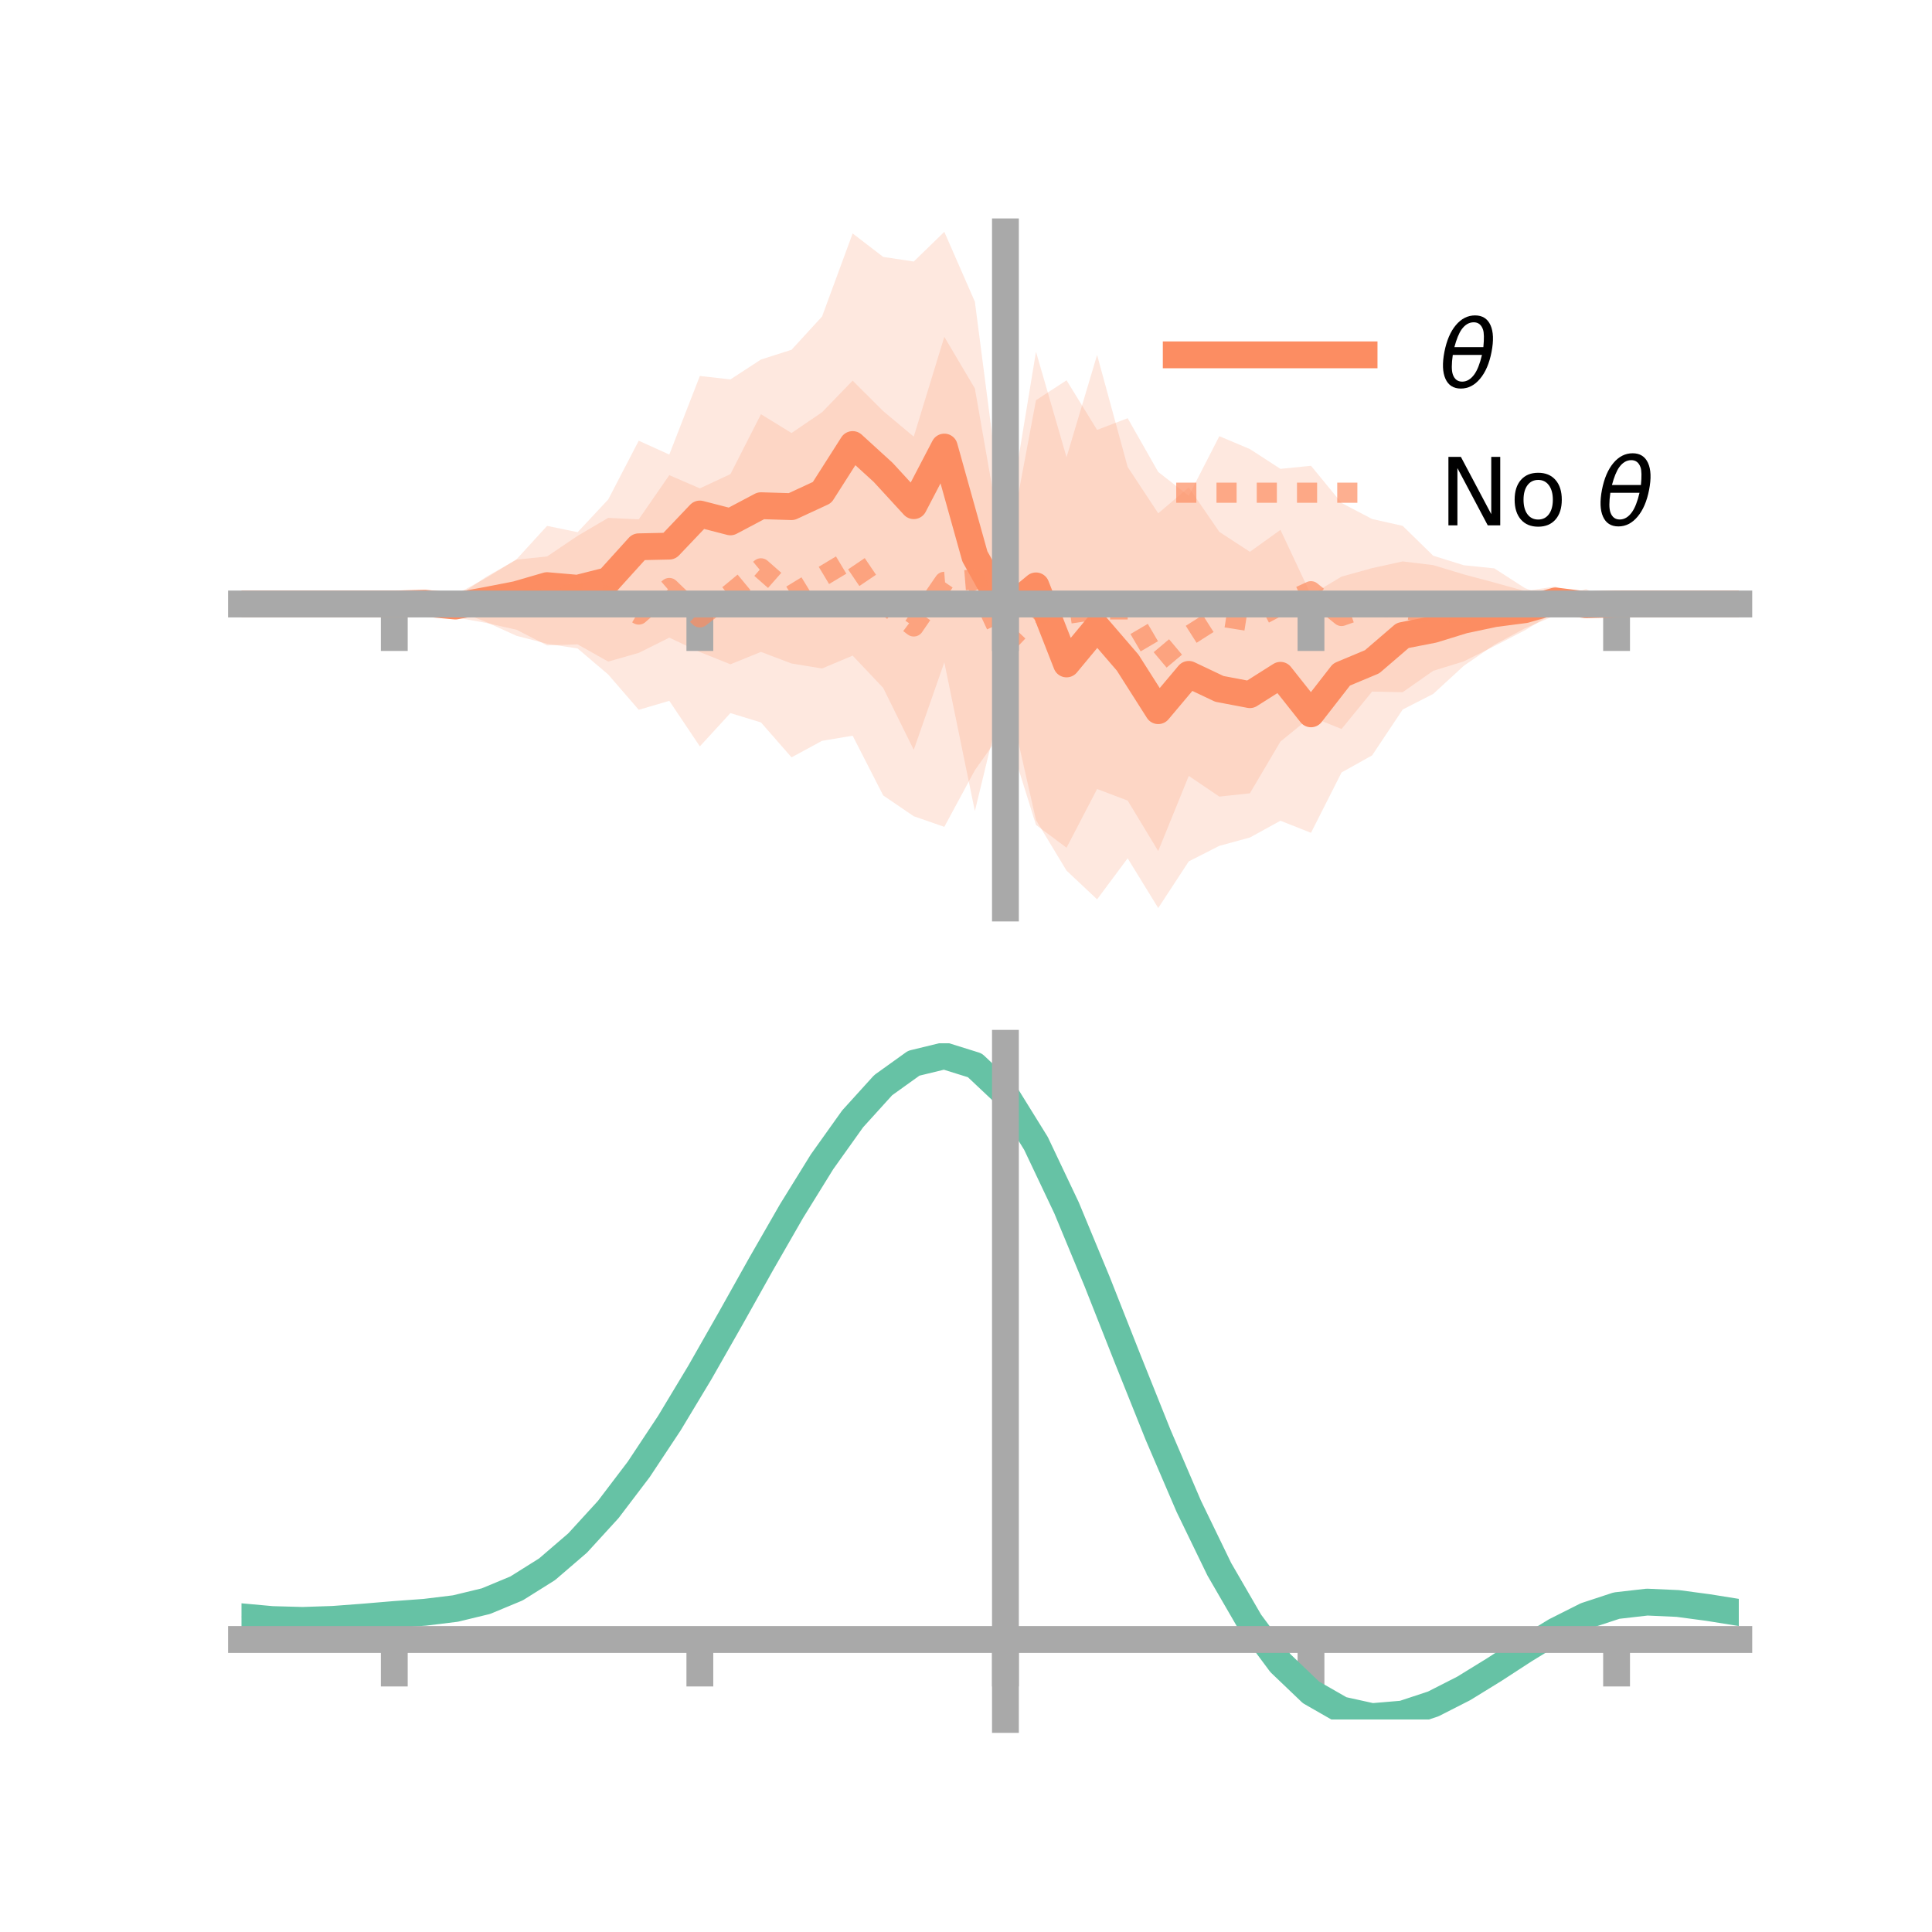 <?xml version="1.0" encoding="utf-8" standalone="no"?>
<!DOCTYPE svg PUBLIC "-//W3C//DTD SVG 1.1//EN"
  "http://www.w3.org/Graphics/SVG/1.1/DTD/svg11.dtd">
<!-- Created with matplotlib (https://matplotlib.org/) -->
<svg height="144pt" version="1.1" viewBox="0 0 144 144" width="144pt" xmlns="http://www.w3.org/2000/svg" xmlns:xlink="http://www.w3.org/1999/xlink">
 <defs>
  <style type="text/css">*{stroke-linecap:butt;stroke-linejoin:round;}</style>
 </defs>
 <g id="figure_1">
  <g id="patch_1">
   <path d="M 0 144 
L 144 144 
L 144 0 
L 0 0 
z
" style="fill:none;"/>
  </g>
  <g id="axes_1">
   <g id="patch_2">
    <path d="M 18 67.68 
L 129.6 67.68 
L 129.6 17.28 
L 18 17.28 
z
" style="fill:none;"/>
   </g>
   <g id="PolyCollection_1">
    <path clip-path="url(#p6b8c45725f)" d="M 18 45.018 
L 18 45.018 
L 20.278 45.018 
L 22.555 45.018 
L 24.833 45.018 
L 27.11 45.018 
L 29.388 45.017 
L 31.665 44.594 
L 33.943 44.325 
L 36.22 43.086 
L 38.498 41.69 
L 40.776 39.196 
L 43.053 39.665 
L 45.331 37.231 
L 47.608 32.849 
L 49.886 33.881 
L 52.163 28.023 
L 54.441 28.281 
L 56.718 26.796 
L 58.996 26.071 
L 61.273 23.589 
L 63.551 17.4 
L 65.829 19.149 
L 68.106 19.493 
L 70.384 17.28 
L 72.661 22.486 
L 74.939 40.046 
L 77.216 26.218 
L 79.494 34.08 
L 81.771 26.456 
L 84.049 34.805 
L 86.327 38.259 
L 88.604 36.326 
L 90.882 39.644 
L 93.159 41.129 
L 95.437 39.493 
L 97.714 44.338 
L 99.992 42.977 
L 102.269 42.345 
L 104.547 41.845 
L 106.824 42.121 
L 109.102 42.811 
L 111.38 43.421 
L 113.657 44.053 
L 115.935 43.714 
L 118.212 44.841 
L 120.49 45.01 
L 122.767 45.018 
L 125.045 45.018 
L 127.322 45.018 
L 129.6 45.018 
L 129.6 45.018 
L 129.6 45.018 
L 127.322 45.018 
L 125.045 45.018 
L 122.767 45.018 
L 120.49 45.03 
L 118.212 45.308 
L 115.935 45.865 
L 113.657 46.832 
L 111.38 48.057 
L 109.102 49.626 
L 106.824 51.72 
L 104.547 52.884 
L 102.269 56.301 
L 99.992 57.575 
L 97.714 62.073 
L 95.437 61.173 
L 93.159 62.424 
L 90.882 63.044 
L 88.604 64.202 
L 86.327 67.68 
L 84.049 63.972 
L 81.771 67.032 
L 79.494 64.891 
L 77.216 61.12 
L 74.939 51.065 
L 72.661 60.454 
L 70.384 49.364 
L 68.106 55.888 
L 65.829 51.274 
L 63.551 48.866 
L 61.273 49.825 
L 58.996 49.453 
L 56.718 48.588 
L 54.441 49.513 
L 52.163 48.598 
L 49.886 47.526 
L 47.608 48.662 
L 45.331 49.31 
L 43.053 48.028 
L 40.776 48.104 
L 38.498 46.935 
L 36.22 46.426 
L 33.943 46.015 
L 31.665 45.329 
L 29.388 45.018 
L 27.11 45.018 
L 24.833 45.018 
L 22.555 45.018 
L 20.278 45.018 
L 18 45.018 
z
" style="fill:#fc8d62;fill-opacity:0.2;"/>
   </g>
   <g id="PolyCollection_2">
    <path clip-path="url(#p6b8c45725f)" d="M 18 45.018 
L 18 45.018 
L 20.278 45.018 
L 22.555 45.018 
L 24.833 45.018 
L 27.11 45.018 
L 29.388 45.018 
L 31.665 44.691 
L 33.943 44.561 
L 36.22 43.006 
L 38.498 41.709 
L 40.776 41.475 
L 43.053 39.938 
L 45.331 38.599 
L 47.608 38.707 
L 49.886 35.415 
L 52.163 36.401 
L 54.441 35.339 
L 56.718 30.875 
L 58.996 32.275 
L 61.273 30.725 
L 63.551 28.369 
L 65.829 30.642 
L 68.106 32.545 
L 70.384 25.105 
L 72.661 28.953 
L 74.939 41.957 
L 77.216 29.828 
L 79.494 28.346 
L 81.771 32.042 
L 84.049 31.172 
L 86.327 35.177 
L 88.604 36.954 
L 90.882 32.511 
L 93.159 33.471 
L 95.437 34.947 
L 97.714 34.716 
L 99.992 37.489 
L 102.269 38.683 
L 104.547 39.194 
L 106.824 41.421 
L 109.102 42.129 
L 111.38 42.365 
L 113.657 43.834 
L 115.935 44.677 
L 118.212 43.901 
L 120.49 45.017 
L 122.767 45.018 
L 125.045 45.018 
L 127.322 45.018 
L 129.6 45.018 
L 129.6 45.018 
L 129.6 45.018 
L 127.322 45.018 
L 125.045 45.018 
L 122.767 45.018 
L 120.49 45.018 
L 118.212 45.828 
L 115.935 45.59 
L 113.657 46.981 
L 111.38 48.157 
L 109.102 49.295 
L 106.824 49.998 
L 104.547 51.594 
L 102.269 51.545 
L 99.992 54.335 
L 97.714 53.416 
L 95.437 55.271 
L 93.159 59.128 
L 90.882 59.374 
L 88.604 57.831 
L 86.327 63.433 
L 84.049 59.669 
L 81.771 58.809 
L 79.494 63.184 
L 77.216 61.484 
L 74.939 54.189 
L 72.661 57.409 
L 70.384 61.629 
L 68.106 60.838 
L 65.829 59.287 
L 63.551 54.834 
L 61.273 55.216 
L 58.996 56.449 
L 56.718 53.845 
L 54.441 53.15 
L 52.163 55.631 
L 49.886 52.236 
L 47.608 52.905 
L 45.331 50.272 
L 43.053 48.335 
L 40.776 47.98 
L 38.498 47.39 
L 36.22 46.355 
L 33.943 45.465 
L 31.665 45.491 
L 29.388 45.018 
L 27.11 45.018 
L 24.833 45.018 
L 22.555 45.018 
L 20.278 45.018 
L 18 45.018 
z
" style="fill:#fc8d62;fill-opacity:0.2;"/>
   </g>
   <g id="matplotlib.axis_1">
    <g id="xtick_1">
     <g id="line2d_1">
      <defs>
       <path d="M 0 0 
L 0 3.5 
" id="m5cef76e5eb" style="stroke:#a9a9a9;stroke-width:2;"/>
      </defs>
      <g>
       <use style="fill:#a9a9a9;stroke:#a9a9a9;stroke-width:2;" x="29.388" xlink:href="#m5cef76e5eb" y="45.018"/>
      </g>
     </g>
    </g>
    <g id="xtick_2">
     <g id="line2d_2">
      <g>
       <use style="fill:#a9a9a9;stroke:#a9a9a9;stroke-width:2;" x="52.163" xlink:href="#m5cef76e5eb" y="45.018"/>
      </g>
     </g>
    </g>
    <g id="xtick_3">
     <g id="line2d_3">
      <g>
       <use style="fill:#a9a9a9;stroke:#a9a9a9;stroke-width:2;" x="74.939" xlink:href="#m5cef76e5eb" y="45.018"/>
      </g>
     </g>
    </g>
    <g id="xtick_4">
     <g id="line2d_4">
      <g>
       <use style="fill:#a9a9a9;stroke:#a9a9a9;stroke-width:2;" x="97.714" xlink:href="#m5cef76e5eb" y="45.018"/>
      </g>
     </g>
    </g>
    <g id="xtick_5">
     <g id="line2d_5">
      <g>
       <use style="fill:#a9a9a9;stroke:#a9a9a9;stroke-width:2;" x="120.49" xlink:href="#m5cef76e5eb" y="45.018"/>
      </g>
     </g>
    </g>
   </g>
   <g id="matplotlib.axis_2"/>
   <g id="line2d_6">
    <path clip-path="url(#p6b8c45725f)" d="M 18 45.018 
L 20.278 45.018 
L 22.555 45.018 
L 24.833 45.018 
L 27.11 45.018 
L 29.388 45.018 
L 31.665 44.962 
L 33.943 45.17 
L 36.22 44.756 
L 38.498 44.312 
L 40.776 43.65 
L 43.053 43.847 
L 45.331 43.27 
L 47.608 40.755 
L 49.886 40.704 
L 52.163 38.311 
L 54.441 38.897 
L 56.718 37.692 
L 58.996 37.762 
L 61.273 36.707 
L 63.551 33.133 
L 65.829 35.212 
L 68.106 37.69 
L 70.384 33.322 
L 72.661 41.47 
L 74.939 45.555 
L 77.216 43.669 
L 79.494 49.486 
L 81.771 46.744 
L 84.049 49.388 
L 86.327 52.969 
L 88.604 50.264 
L 90.882 51.344 
L 93.159 51.776 
L 95.437 50.333 
L 97.714 53.206 
L 99.992 50.276 
L 102.269 49.323 
L 104.547 47.365 
L 106.824 46.921 
L 109.102 46.219 
L 111.38 45.739 
L 113.657 45.443 
L 115.935 44.79 
L 118.212 45.074 
L 120.49 45.02 
L 122.767 45.018 
L 125.045 45.018 
L 127.322 45.018 
L 129.6 45.018 
" style="fill:none;stroke:#fc8d62;stroke-linecap:square;stroke-width:2;"/>
   </g>
   <g id="line2d_7">
    <path clip-path="url(#p6b8c45725f)" d="M 18 45.018 
L 20.278 45.018 
L 22.555 45.018 
L 24.833 45.018 
L 27.11 45.018 
L 29.388 45.018 
L 31.665 45.091 
L 33.943 45.013 
L 36.22 44.68 
L 38.498 44.549 
L 40.776 44.727 
L 43.053 44.137 
L 45.331 44.436 
L 47.608 45.806 
L 49.886 43.826 
L 52.163 46.016 
L 54.441 44.244 
L 56.718 42.36 
L 58.996 44.362 
L 61.273 42.97 
L 63.551 41.602 
L 65.829 44.965 
L 68.106 46.692 
L 70.384 43.367 
L 72.661 43.181 
L 74.939 48.073 
L 77.216 45.656 
L 79.494 45.765 
L 81.771 45.425 
L 84.049 45.421 
L 86.327 49.305 
L 88.604 47.393 
L 90.882 45.943 
L 93.159 46.3 
L 95.437 45.109 
L 97.714 44.066 
L 99.992 45.912 
L 102.269 45.114 
L 104.547 45.394 
L 106.824 45.71 
L 109.102 45.712 
L 111.38 45.261 
L 113.657 45.408 
L 115.935 45.134 
L 118.212 44.864 
L 120.49 45.018 
L 122.767 45.018 
L 125.045 45.018 
L 127.322 45.018 
L 129.6 45.018 
" style="fill:none;stroke:#fc8d62;stroke-dasharray:1.5,1.5;stroke-dashoffset:0;stroke-opacity:0.7;stroke-width:1.5;"/>
   </g>
   <g id="patch_3">
    <path d="M 74.939 67.68 
L 74.939 17.28 
" style="fill:none;stroke:#a9a9a9;stroke-linecap:square;stroke-linejoin:miter;stroke-width:2;"/>
   </g>
   <g id="patch_4">
    <path d="M 129.6 67.68 
L 129.6 17.28 
" style="fill:none;"/>
   </g>
   <g id="patch_5">
    <path d="M 18 45.018 
L 129.6 45.018 
" style="fill:none;stroke:#a9a9a9;stroke-linecap:square;stroke-linejoin:miter;stroke-width:2;"/>
   </g>
   <g id="patch_6">
    <path d="M 18 17.28 
L 129.6 17.28 
" style="fill:none;"/>
   </g>
   <g id="legend_1">
    <g id="line2d_8">
     <path d="M 87.67 26.449 
L 101.67 26.449 
" style="fill:none;stroke:#fc8d62;stroke-linecap:square;stroke-width:2;"/>
    </g>
    <g id="line2d_9"/>
    <g id="text_1">
     <!-- $\theta$ -->
     <g transform="translate(107.27 28.899)scale(0.07 -0.07)">
      <defs>
       <path d="M 45.516 34.672 
L 14.453 34.672 
Q 12.359 20.062 14.5 13.875 
Q 17.188 6.25 24.469 6.25 
Q 31.781 6.25 37.359 13.922 
Q 42.234 20.656 45.516 34.672 
z
M 47.016 42.969 
Q 48.344 56.844 46.625 61.719 
Q 43.953 69.438 36.766 69.438 
Q 29.297 69.438 23.828 61.812 
Q 19.531 55.672 16.156 42.969 
z
M 38.188 76.766 
Q 49.906 76.766 54.594 66.406 
Q 59.281 56.109 55.719 37.844 
Q 52.203 19.625 43.453 9.281 
Q 34.766 -1.125 23.047 -1.125 
Q 11.281 -1.125 6.641 9.281 
Q 2 19.625 5.516 37.844 
Q 9.078 56.109 17.719 66.406 
Q 26.422 76.766 38.188 76.766 
z
" id="DejaVuSans-Oblique-952"/>
      </defs>
      <use transform="translate(0 0.234)" xlink:href="#DejaVuSans-Oblique-952"/>
     </g>
    </g>
    <g id="line2d_10">
     <path d="M 87.67 36.724 
L 101.67 36.724 
" style="fill:none;stroke:#fc8d62;stroke-dasharray:1.5,1.5;stroke-dashoffset:0;stroke-opacity:0.7;stroke-width:1.5;"/>
    </g>
    <g id="line2d_11"/>
    <g id="text_2">
     <!-- No $\theta$ -->
     <g transform="translate(107.27 39.174)scale(0.07 -0.07)">
      <defs>
       <path d="M 9.812 72.906 
L 23.094 72.906 
L 55.422 11.922 
L 55.422 72.906 
L 64.984 72.906 
L 64.984 0 
L 51.703 0 
L 19.391 60.984 
L 19.391 0 
L 9.812 0 
z
" id="DejaVuSans-78"/>
       <path d="M 30.609 48.391 
Q 23.391 48.391 19.188 42.75 
Q 14.984 37.109 14.984 27.297 
Q 14.984 17.484 19.156 11.844 
Q 23.344 6.203 30.609 6.203 
Q 37.797 6.203 41.984 11.859 
Q 46.188 17.531 46.188 27.297 
Q 46.188 37.016 41.984 42.703 
Q 37.797 48.391 30.609 48.391 
z
M 30.609 56 
Q 42.328 56 49.016 48.375 
Q 55.719 40.766 55.719 27.297 
Q 55.719 13.875 49.016 6.219 
Q 42.328 -1.422 30.609 -1.422 
Q 18.844 -1.422 12.172 6.219 
Q 5.516 13.875 5.516 27.297 
Q 5.516 40.766 12.172 48.375 
Q 18.844 56 30.609 56 
z
" id="DejaVuSans-111"/>
       <path id="DejaVuSans-32"/>
      </defs>
      <use transform="translate(0 0.234)" xlink:href="#DejaVuSans-78"/>
      <use transform="translate(74.805 0.234)" xlink:href="#DejaVuSans-111"/>
      <use transform="translate(135.986 0.234)" xlink:href="#DejaVuSans-32"/>
      <use transform="translate(167.773 0.234)" xlink:href="#DejaVuSans-Oblique-952"/>
     </g>
    </g>
   </g>
  </g>
  <g id="axes_2">
   <g id="patch_7">
    <path d="M 18 128.16 
L 129.6 128.16 
L 129.6 77.76 
L 18 77.76 
z
" style="fill:none;"/>
   </g>
   <g id="PolyCollection_3">
    <path clip-path="url(#p27d46d7a92)" d="M 18 120.545 
L 18 120.465 
L 20.278 120.681 
L 22.555 120.745 
L 24.833 120.662 
L 27.11 120.482 
L 29.388 120.282 
L 31.665 120.111 
L 33.943 119.828 
L 36.22 119.271 
L 38.498 118.312 
L 40.776 116.86 
L 43.053 114.865 
L 45.331 112.318 
L 47.608 109.251 
L 49.886 105.733 
L 52.163 101.863 
L 54.441 97.771 
L 56.718 93.613 
L 58.996 89.561 
L 61.273 85.806 
L 63.551 82.546 
L 65.829 79.984 
L 68.106 78.323 
L 70.384 77.76 
L 72.661 78.484 
L 74.939 80.663 
L 77.216 84.387 
L 79.494 89.257 
L 81.771 94.827 
L 84.049 100.678 
L 86.327 106.448 
L 88.604 111.835 
L 90.882 116.607 
L 93.159 120.597 
L 95.437 123.709 
L 97.714 125.909 
L 99.992 127.226 
L 102.269 127.735 
L 104.547 127.55 
L 106.824 126.81 
L 109.102 125.669 
L 111.38 124.29 
L 113.657 122.836 
L 115.935 121.468 
L 118.212 120.337 
L 120.49 119.593 
L 122.767 119.334 
L 125.045 119.441 
L 127.322 119.753 
L 129.6 120.131 
L 129.6 120.236 
L 129.6 120.236 
L 127.322 119.882 
L 125.045 119.588 
L 122.767 119.49 
L 120.49 119.754 
L 118.212 120.508 
L 115.935 121.668 
L 113.657 123.083 
L 111.38 124.588 
L 109.102 126.016 
L 106.824 127.195 
L 104.547 127.96 
L 102.269 128.16 
L 99.992 127.663 
L 97.714 126.371 
L 95.437 124.221 
L 93.159 121.195 
L 90.882 117.327 
L 88.604 112.705 
L 86.327 107.485 
L 84.049 101.888 
L 81.771 96.207 
L 79.494 90.795 
L 77.216 86.059 
L 74.939 82.438 
L 72.661 80.324 
L 70.384 79.625 
L 68.106 80.171 
L 65.829 81.775 
L 63.551 84.241 
L 61.273 87.373 
L 58.996 90.974 
L 56.718 94.853 
L 54.441 98.829 
L 52.163 102.735 
L 49.886 106.427 
L 47.608 109.784 
L 45.331 112.712 
L 43.053 115.149 
L 40.776 117.068 
L 38.498 118.474 
L 36.22 119.41 
L 33.943 119.955 
L 31.665 120.229 
L 29.388 120.39 
L 27.11 120.574 
L 24.833 120.737 
L 22.555 120.805 
L 20.278 120.744 
L 18 120.545 
z
" style="fill:#66c2a5;fill-opacity:0.2;"/>
   </g>
   <g id="matplotlib.axis_3">
    <g id="xtick_6">
     <g id="line2d_12">
      <g>
       <use style="fill:#a9a9a9;stroke:#a9a9a9;stroke-width:2;" x="29.388" xlink:href="#m5cef76e5eb" y="122.197"/>
      </g>
     </g>
    </g>
    <g id="xtick_7">
     <g id="line2d_13">
      <g>
       <use style="fill:#a9a9a9;stroke:#a9a9a9;stroke-width:2;" x="52.163" xlink:href="#m5cef76e5eb" y="122.197"/>
      </g>
     </g>
    </g>
    <g id="xtick_8">
     <g id="line2d_14">
      <g>
       <use style="fill:#a9a9a9;stroke:#a9a9a9;stroke-width:2;" x="74.939" xlink:href="#m5cef76e5eb" y="122.197"/>
      </g>
     </g>
    </g>
    <g id="xtick_9">
     <g id="line2d_15">
      <g>
       <use style="fill:#a9a9a9;stroke:#a9a9a9;stroke-width:2;" x="97.714" xlink:href="#m5cef76e5eb" y="122.197"/>
      </g>
     </g>
    </g>
    <g id="xtick_10">
     <g id="line2d_16">
      <g>
       <use style="fill:#a9a9a9;stroke:#a9a9a9;stroke-width:2;" x="120.49" xlink:href="#m5cef76e5eb" y="122.197"/>
      </g>
     </g>
    </g>
   </g>
   <g id="matplotlib.axis_4"/>
   <g id="line2d_17">
    <path clip-path="url(#p27d46d7a92)" d="M 18 120.505 
L 20.278 120.712 
L 22.555 120.775 
L 24.833 120.699 
L 27.11 120.528 
L 29.388 120.336 
L 31.665 120.17 
L 33.943 119.891 
L 36.22 119.34 
L 38.498 118.393 
L 40.776 116.964 
L 43.053 115.007 
L 45.331 112.515 
L 47.608 109.518 
L 49.886 106.08 
L 52.163 102.299 
L 54.441 98.3 
L 56.718 94.233 
L 58.996 90.268 
L 61.273 86.589 
L 63.551 83.393 
L 65.829 80.88 
L 68.106 79.247 
L 70.384 78.693 
L 72.661 79.404 
L 74.939 81.55 
L 77.216 85.223 
L 79.494 90.026 
L 81.771 95.517 
L 84.049 101.283 
L 86.327 106.966 
L 88.604 112.27 
L 90.882 116.967 
L 93.159 120.896 
L 95.437 123.965 
L 97.714 126.14 
L 99.992 127.445 
L 102.269 127.947 
L 104.547 127.755 
L 106.824 127.002 
L 109.102 125.842 
L 111.38 124.439 
L 113.657 122.959 
L 115.935 121.568 
L 118.212 120.422 
L 120.49 119.673 
L 122.767 119.412 
L 125.045 119.514 
L 127.322 119.818 
L 129.6 120.183 
" style="fill:none;stroke:#66c2a5;stroke-linecap:square;stroke-width:2;"/>
   </g>
   <g id="patch_8">
    <path d="M 74.939 128.16 
L 74.939 77.76 
" style="fill:none;stroke:#a9a9a9;stroke-linecap:square;stroke-linejoin:miter;stroke-width:2;"/>
   </g>
   <g id="patch_9">
    <path d="M 129.6 128.16 
L 129.6 77.76 
" style="fill:none;"/>
   </g>
   <g id="patch_10">
    <path d="M 18 122.197 
L 129.6 122.197 
" style="fill:none;stroke:#a9a9a9;stroke-linecap:square;stroke-linejoin:miter;stroke-width:2;"/>
   </g>
   <g id="patch_11">
    <path d="M 18 77.76 
L 129.6 77.76 
" style="fill:none;"/>
   </g>
  </g>
 </g>
 <defs>
  <clipPath id="p6b8c45725f">
   <rect height="50.4" width="111.6" x="18" y="17.28"/>
  </clipPath>
  <clipPath id="p27d46d7a92">
   <rect height="50.4" width="111.6" x="18" y="77.76"/>
  </clipPath>
 </defs>
</svg>
